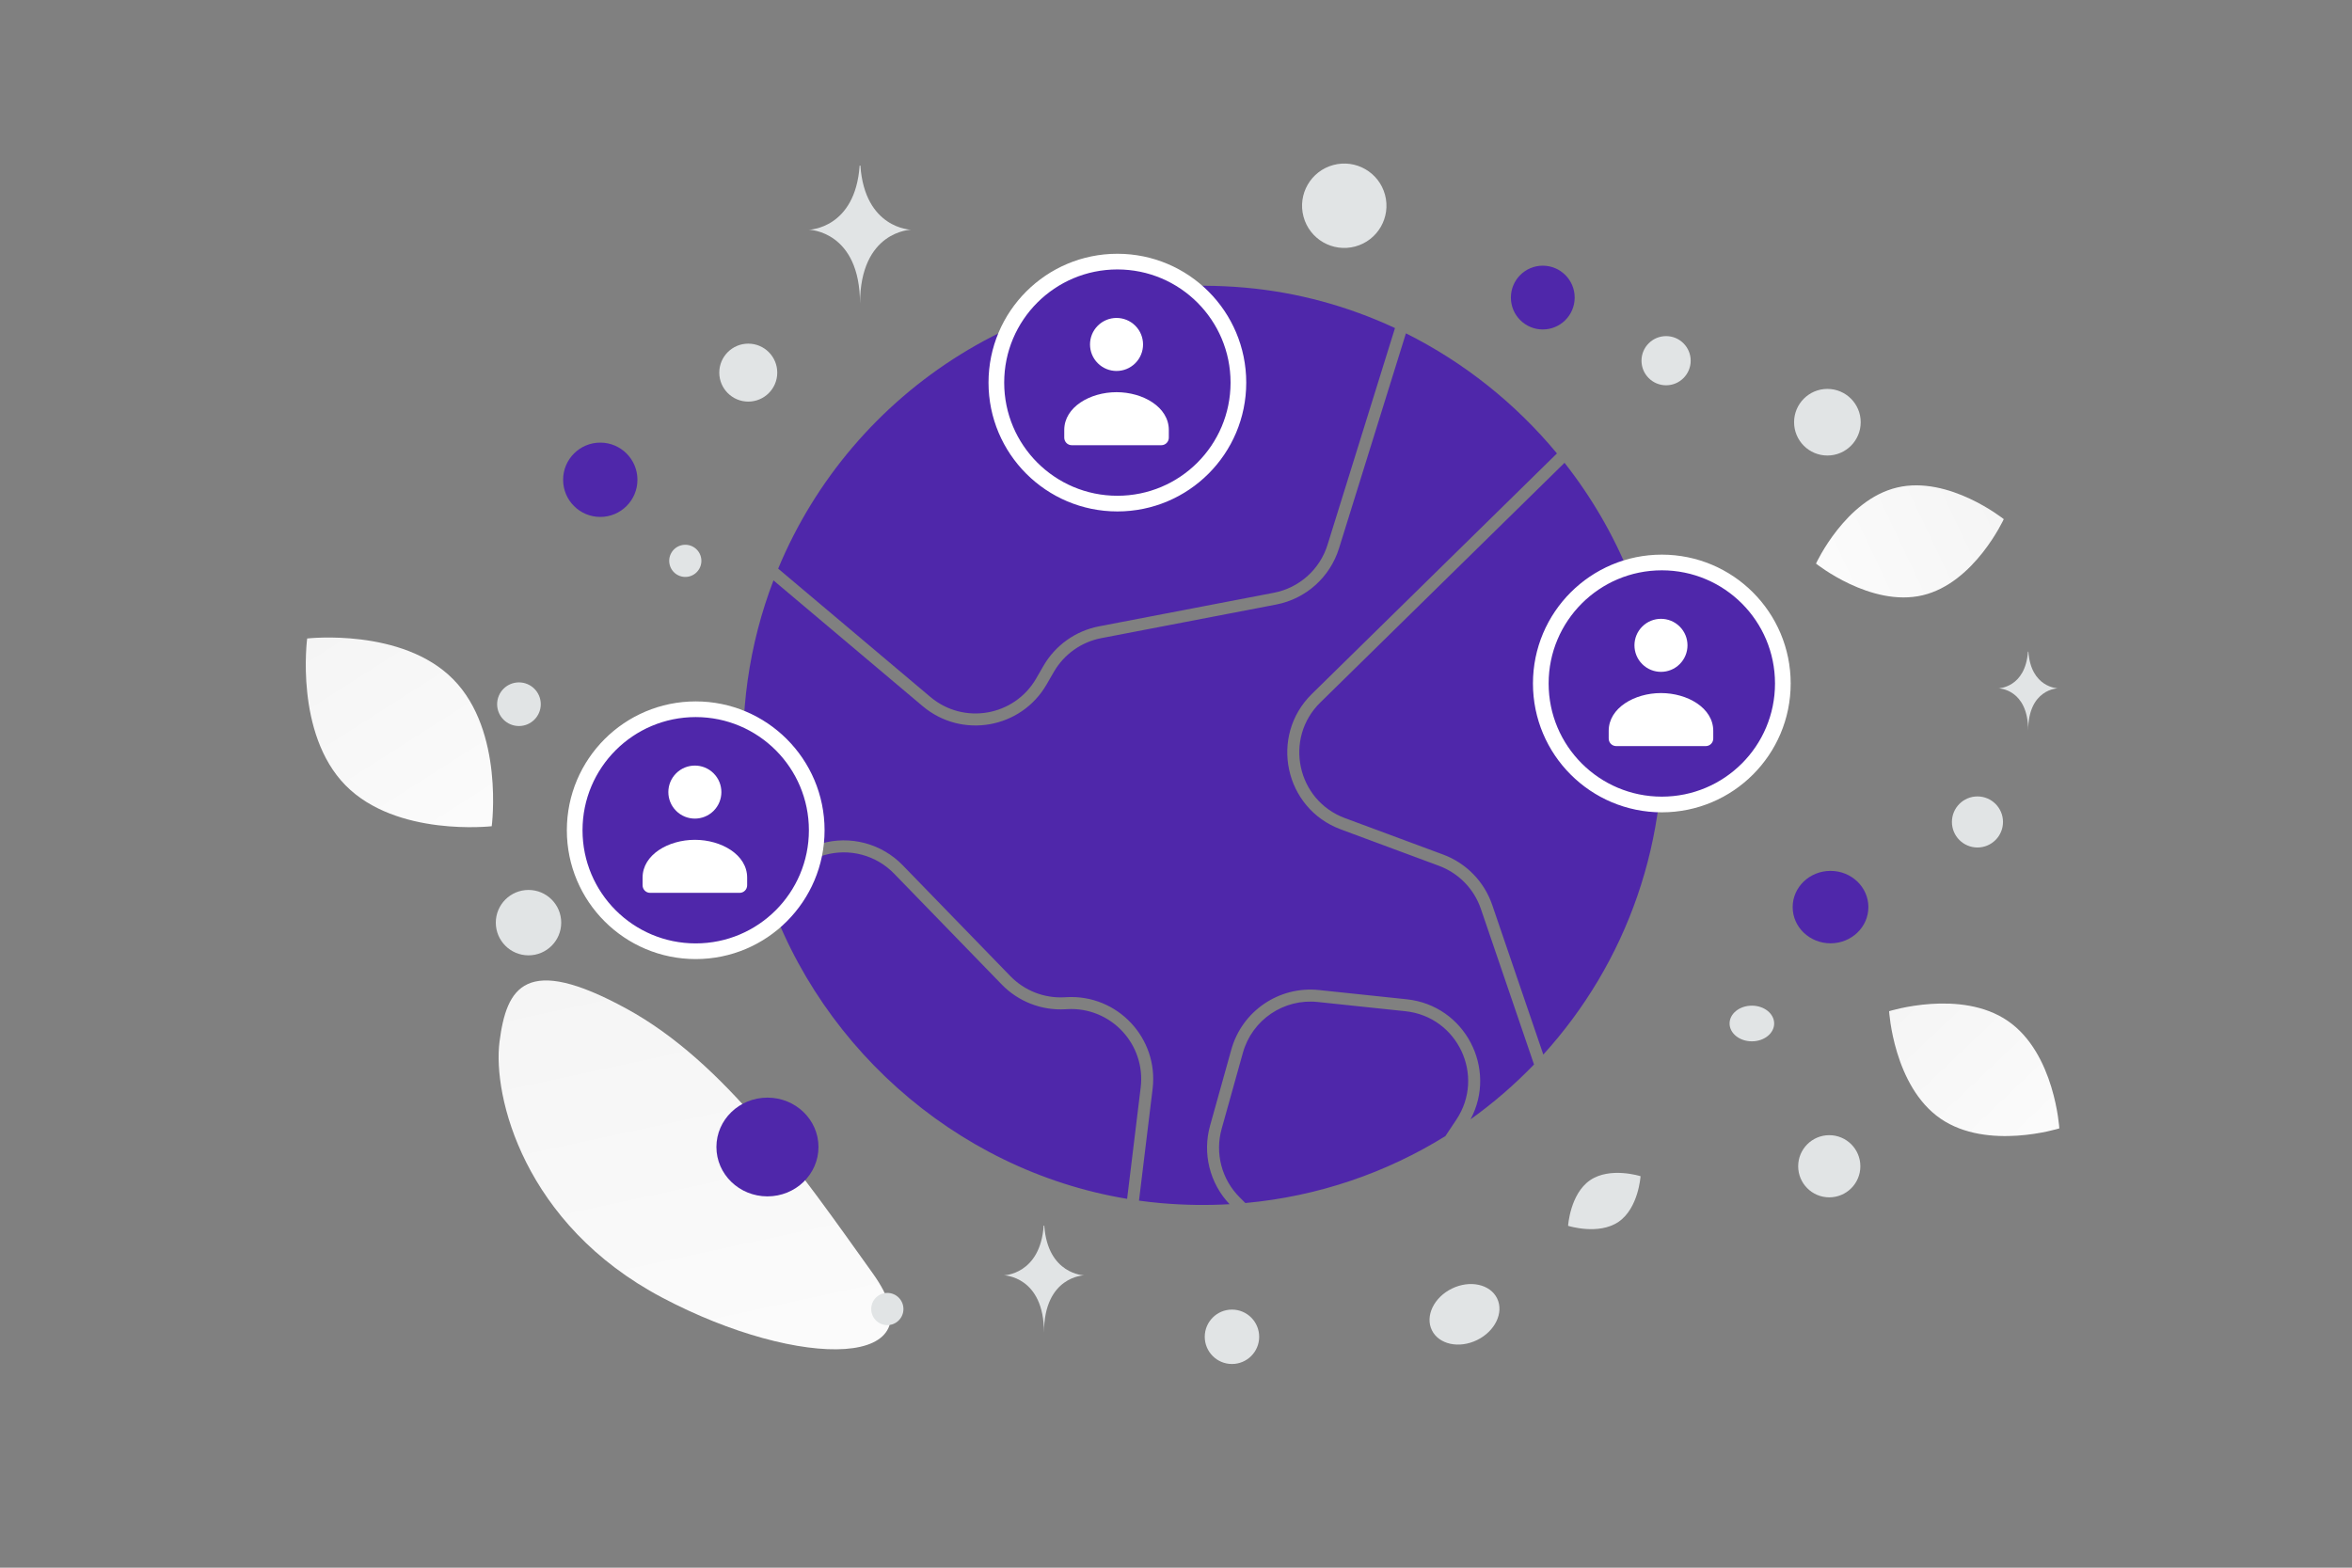 <svg width="900" height="600" viewBox="0 0 900 600" fill="none" xmlns="http://www.w3.org/2000/svg">
<rect x="0" y="0" width="900" height="600" fill="#808080" stroke="none"/>
<g clip-path="url(#clip0_1235_22314)">
<path d="M334.05 487.466C306.022 448.256 277.318 406.582 239.738 386.055C200.976 364.873 193.828 377.928 191.144 398.683C188.461 419.439 200.42 468.615 253.32 496.595C306.233 524.584 360.275 524.164 334.05 487.466Z" fill="url(#paint0_linear_1235_22314)"/>
<path d="M735.714 227.824C715.879 232.523 694.9 215.701 694.9 215.701C694.9 215.701 706.096 191.27 725.937 186.585C745.772 181.887 766.745 198.694 766.745 198.694C766.745 198.694 755.549 223.125 735.714 227.824Z" fill="url(#paint1_linear_1235_22314)"/>
<path d="M742.554 428.136C760.537 440.523 788.01 431.864 788.01 431.864C788.01 431.864 786.309 403.126 768.314 390.752C750.331 378.365 722.87 387.012 722.87 387.012C722.87 387.012 724.571 415.75 742.554 428.136Z" fill="url(#paint2_linear_1235_22314)"/>
<path d="M132.207 300.561C151.703 320.403 188.159 316.219 188.159 316.219C188.159 316.219 192.983 279.865 173.469 260.035C153.974 240.192 117.536 244.364 117.536 244.364C117.536 244.364 112.712 280.718 132.207 300.561Z" fill="url(#paint3_linear_1235_22314)"/>
<path d="M700.457 333.317C692.456 333.317 685.969 339.522 685.969 347.175C685.969 354.829 692.456 361.033 700.457 361.033C708.459 361.033 714.945 354.829 714.945 347.175C714.945 339.522 708.459 333.317 700.457 333.317Z" fill="#4F27AA"/>
<path d="M293.666 420.093C282.881 420.093 274.138 428.554 274.138 438.991C274.138 449.428 282.881 457.889 293.666 457.889C304.451 457.889 313.194 449.428 313.194 438.991C313.194 428.554 304.451 420.093 293.666 420.093Z" fill="#4F27AA"/>
<path d="M229.698 197.844C221.844 197.844 215.477 191.477 215.477 183.623C215.477 175.769 221.844 169.402 229.698 169.402C237.552 169.402 243.919 175.769 243.919 183.623C243.919 191.477 237.552 197.844 229.698 197.844Z" fill="#4F27AA"/>
<path d="M699.975 458.259C693.405 458.259 688.078 452.932 688.078 446.362C688.078 439.791 693.405 434.465 699.975 434.465C706.546 434.465 711.872 439.791 711.872 446.362C711.872 452.932 706.546 458.259 699.975 458.259Z" fill="#E1E4E5"/>
<path d="M202.236 365.637C195.325 365.637 189.722 360.035 189.722 353.123C189.722 346.212 195.325 340.609 202.236 340.609C209.147 340.609 214.75 346.212 214.75 353.123C214.75 360.035 209.147 365.637 202.236 365.637Z" fill="#E1E4E5"/>
<path d="M339.539 507.168C336.134 507.168 333.373 504.407 333.373 501.002C333.373 497.597 336.134 494.836 339.539 494.836C342.944 494.836 345.705 497.597 345.705 501.002C345.705 504.407 342.944 507.168 339.539 507.168Z" fill="#E1E4E5"/>
<path d="M637.535 147.461C632.337 147.461 628.124 143.247 628.124 138.05C628.124 132.852 632.337 128.639 637.535 128.639C642.733 128.639 646.946 132.852 646.946 138.05C646.946 143.247 642.733 147.461 637.535 147.461Z" fill="#E1E4E5"/>
<path d="M268.178 213.062C269.058 216.346 267.109 219.722 263.825 220.602C260.541 221.482 257.166 219.533 256.286 216.249C255.406 212.965 257.355 209.589 260.639 208.709C263.923 207.829 267.298 209.778 268.178 213.062Z" fill="#E1E4E5"/>
<path d="M629.605 305.742C626.126 305.742 623.306 303.486 623.306 300.703C623.306 297.92 626.126 295.664 629.605 295.664C633.084 295.664 635.904 297.92 635.904 300.703C635.904 303.486 633.084 305.742 629.605 305.742Z" fill="#E1E4E5"/>
<path d="M776.001 249.397H776.165C777.141 263.223 787.424 263.436 787.424 263.436C787.424 263.436 776.085 263.658 776.085 279.634C776.085 263.658 764.746 263.436 764.746 263.436C764.746 263.436 775.025 263.223 776.001 249.397ZM328.945 63.357H329.228C330.909 87.553 348.618 87.925 348.618 87.925C348.618 87.925 329.09 88.313 329.09 116.271C329.09 88.313 309.562 87.925 309.562 87.925C309.562 87.925 327.264 87.553 328.945 63.357Z" fill="#E1E4E5"/>
<path fill-rule="evenodd" clip-rule="evenodd" d="M295.974 222.13C286.701 246.331 282.611 273.127 285.049 301.17C285.89 310.832 287.555 320.404 290.027 329.782L314.247 322.842C319.709 321.277 325.493 321.223 330.984 322.687C336.474 324.151 341.463 327.077 345.421 331.154L386.621 373.596C389.301 376.357 392.543 378.508 396.128 379.903C399.713 381.299 403.556 381.906 407.397 381.684L408.07 381.645C427.614 380.514 443.415 397.351 441.047 416.785L435.839 459.521C438.659 459.91 441.499 460.23 444.357 460.479C453.208 461.248 461.935 461.367 470.496 460.879C466.761 456.942 464.11 452.105 462.802 446.838C461.494 441.571 461.574 436.055 463.033 430.828L471.169 401.693C475.289 386.937 489.459 377.31 504.695 378.915L538.263 382.451C560.682 384.813 573.047 409.111 562.707 428.4C571.426 422.158 579.556 415.132 586.997 407.411L566.653 347.832C565.369 344.07 563.263 340.642 560.49 337.794C557.716 334.947 554.344 332.752 550.617 331.369L513.06 317.43C491.492 309.425 485.574 281.708 501.991 265.593L595.774 173.537C579.977 154.469 560.268 138.705 537.982 127.579L512.371 209.878C510.683 215.303 507.554 220.169 503.318 223.956C499.081 227.742 493.897 230.308 488.317 231.38L421.411 244.233C417.635 244.958 414.059 246.488 410.926 248.718C407.794 250.948 405.178 253.826 403.256 257.157L400.489 261.952C390.718 278.888 368.008 282.868 353.059 270.264L295.974 222.13ZM431.292 458.83L436.484 416.229C438.505 399.641 425.018 385.269 408.335 386.234L407.663 386.273C403.164 386.534 398.661 385.822 394.461 384.187C390.261 382.552 386.462 380.032 383.323 376.798L342.123 334.356C338.745 330.876 334.486 328.379 329.8 327.129C325.114 325.88 320.176 325.925 315.514 327.261L291.257 334.211C309.926 398.078 364.795 447.808 431.292 458.83ZM635.465 269.371C639.973 321.227 622.165 368.808 590.555 403.608L571.003 346.347C569.498 341.94 567.032 337.923 563.783 334.587C560.534 331.251 556.583 328.679 552.217 327.059L514.659 313.12C496.25 306.288 491.198 282.629 505.212 268.874L598.675 177.132C619.148 203.179 632.475 234.99 635.465 269.371ZM297.769 217.631L356.023 266.749C368.782 277.508 388.167 274.111 396.508 259.654L399.274 254.86C401.525 250.958 404.59 247.586 408.26 244.973C411.93 242.361 416.12 240.568 420.544 239.718L487.45 226.866C492.213 225.951 496.638 223.76 500.254 220.528C503.87 217.296 506.541 213.143 507.982 208.512L533.796 125.559C515.923 117.221 496.489 111.836 476.156 110.063C396.031 103.096 326.094 149.427 297.769 217.631ZM476.54 460.431C504.476 457.881 530.494 448.842 553.079 434.825L557.27 428.537C568.447 411.773 557.818 389.134 537.781 387.023L504.214 383.487C491.209 382.117 479.114 390.334 475.597 402.93L467.461 432.064C466.181 436.647 466.145 441.489 467.356 446.091C468.567 450.693 470.982 454.89 474.352 458.249L476.54 460.431Z" fill="#4F27AA"/>
<path d="M619.349 467.626C627.004 462.383 627.761 450.166 627.761 450.166C627.761 450.166 616.104 446.458 608.451 451.707C600.796 456.95 600.036 469.16 600.036 469.16C600.036 469.16 611.693 472.869 619.349 467.626Z" fill="#E1E4E5"/>
<path d="M437.456 274.848C433.498 274.848 430.29 278.056 430.29 282.014C430.29 285.971 433.498 289.18 437.456 289.18C441.414 289.18 444.622 285.971 444.622 282.014C444.622 278.056 441.414 274.848 437.456 274.848Z" fill="#4F27AA"/>
<path d="M590.35 126.094C583.61 126.094 578.146 120.63 578.146 113.89C578.146 107.149 583.61 101.686 590.35 101.686C597.09 101.686 602.554 107.149 602.554 113.89C602.554 120.63 597.09 126.094 590.35 126.094Z" fill="#4F27AA"/>
<path d="M756.68 324.36C751.283 324.36 746.908 319.985 746.908 314.588C746.908 309.191 751.283 304.816 756.68 304.816C762.077 304.816 766.452 309.191 766.452 314.588C766.452 319.985 762.077 324.36 756.68 324.36Z" fill="#E1E4E5"/>
<path d="M471.415 522.043C465.665 522.043 461.003 517.381 461.003 511.631C461.003 505.88 465.665 501.219 471.415 501.219C477.165 501.219 481.827 505.88 481.827 511.631C481.827 517.381 477.165 522.043 471.415 522.043Z" fill="#E1E4E5"/>
<path d="M198.578 277.874C193.966 277.874 190.227 274.135 190.227 269.523C190.227 264.911 193.966 261.172 198.578 261.172C203.19 261.172 206.929 264.911 206.929 269.523C206.929 274.135 203.19 277.874 198.578 277.874Z" fill="#E1E4E5"/>
<path d="M699.259 174.34C692.219 174.34 686.512 168.633 686.512 161.593C686.512 154.553 692.219 148.846 699.259 148.846C706.299 148.846 712.006 154.553 712.006 161.593C712.006 168.633 706.299 174.34 699.259 174.34Z" fill="#E1E4E5"/>
<path d="M286.328 153.705C280.202 153.705 275.236 148.739 275.236 142.613C275.236 136.488 280.202 131.521 286.328 131.521C292.454 131.521 297.42 136.488 297.42 142.613C297.42 148.739 292.454 153.705 286.328 153.705Z" fill="#E1E4E5"/>
<path d="M670.358 398.547C665.646 398.547 661.826 395.49 661.826 391.721C661.826 387.951 665.646 384.895 670.358 384.895C675.07 384.895 678.89 387.951 678.89 391.721C678.89 395.49 675.07 398.547 670.358 398.547Z" fill="#E1E4E5"/>
<path d="M565.202 512.879C558.309 516.242 550.569 514.556 547.914 509.114C545.259 503.672 548.695 496.534 555.588 493.171C562.481 489.808 570.221 491.494 572.876 496.936C575.531 502.378 572.095 509.516 565.202 512.879Z" fill="#E1E4E5"/>
<path d="M529.983 74.567C532.291 83.18 527.179 92.034 518.565 94.343C509.952 96.651 501.098 91.539 498.79 82.925C496.481 74.311 501.593 65.457 510.207 63.149C518.821 60.841 527.675 65.953 529.983 74.567Z" fill="#E1E4E5"/>
<path d="M399.371 469.088H399.594C400.916 487.815 414.844 488.104 414.844 488.104C414.844 488.104 399.486 488.404 399.486 510.043C399.486 488.404 384.128 488.104 384.128 488.104C384.128 488.104 398.049 487.815 399.371 469.088Z" fill="#E1E4E5"/>
<path d="M473.878 146.433C473.878 120.857 453.144 100.123 427.568 100.123C401.992 100.123 381.258 120.857 381.258 146.433C381.258 172.009 401.992 192.743 427.568 192.743C453.144 192.743 473.878 172.009 473.878 146.433Z" fill="#4F27AA" stroke="white" stroke-width="6"/>
<path fill-rule="evenodd" clip-rule="evenodd" d="M447.253 164.602V167.498C447.253 169.097 445.973 170.394 444.395 170.394H410.1C408.522 170.394 407.242 169.097 407.242 167.498V164.556C407.242 155.793 417.125 150.099 427.247 150.099C437.37 150.099 447.253 155.796 447.253 164.556M434.42 124.658C438.383 128.62 438.383 135.046 434.42 139.008C430.458 142.971 424.032 142.971 420.07 139.008C416.107 135.046 416.107 128.62 420.07 124.658C424.032 120.695 430.458 120.695 434.42 124.658Z" fill="white"/>
<path d="M682.21 261.589C682.21 236.013 661.476 215.279 635.9 215.279C610.324 215.279 589.59 236.013 589.59 261.589C589.59 287.166 610.324 307.899 635.9 307.899C661.476 307.899 682.21 287.166 682.21 261.589Z" fill="#4F27AA" stroke="white" stroke-width="6"/>
<path fill-rule="evenodd" clip-rule="evenodd" d="M655.584 279.759V282.655C655.584 284.253 654.304 285.551 652.726 285.551H618.431C616.854 285.551 615.573 284.253 615.573 282.655V279.712C615.573 270.949 625.456 265.255 635.579 265.255C645.702 265.255 655.584 270.952 655.584 279.712M642.752 239.814C646.715 243.777 646.715 250.202 642.752 254.165C638.789 258.128 632.364 258.128 628.401 254.165C624.438 250.202 624.438 243.777 628.401 239.814C632.364 235.851 638.789 235.851 642.752 239.814Z" fill="white"/>
<path d="M312.525 317.757C312.525 292.181 291.791 271.447 266.215 271.447C240.639 271.447 219.905 292.181 219.905 317.757C219.905 343.334 240.639 364.067 266.215 364.067C291.791 364.067 312.525 343.334 312.525 317.757Z" fill="#4F27AA" stroke="white" stroke-width="6"/>
<path fill-rule="evenodd" clip-rule="evenodd" d="M285.9 335.925V338.821C285.9 340.42 284.619 341.717 283.042 341.717H248.747C247.169 341.717 245.889 340.42 245.889 338.821V335.879C245.889 327.115 255.772 321.422 265.894 321.422C276.017 321.422 285.9 327.118 285.9 335.879M273.067 295.98C277.03 299.943 277.03 306.368 273.067 310.331C269.104 314.294 262.679 314.294 258.716 310.331C254.753 306.368 254.753 299.943 258.716 295.98C262.679 292.017 269.104 292.017 273.067 295.98Z" fill="white"/>
</g>
<defs>
<linearGradient id="paint0_linear_1235_22314" x1="302.754" y1="616.186" x2="210.797" y2="190.932" gradientUnits="userSpaceOnUse">
<stop stop-color="white"/>
<stop offset="1" stop-color="#EEEEEE"/>
</linearGradient>
<linearGradient id="paint1_linear_1235_22314" x1="661.02" y1="239.507" x2="834.657" y2="157.475" gradientUnits="userSpaceOnUse">
<stop stop-color="white"/>
<stop offset="1" stop-color="#EEEEEE"/>
</linearGradient>
<linearGradient id="paint2_linear_1235_22314" x1="812.605" y1="468.778" x2="671.048" y2="319.51" gradientUnits="userSpaceOnUse">
<stop stop-color="white"/>
<stop offset="1" stop-color="#EEEEEE"/>
</linearGradient>
<linearGradient id="paint3_linear_1235_22314" x1="209.99" y1="368.338" x2="69.05" y2="147.401" gradientUnits="userSpaceOnUse">
<stop stop-color="white"/>
<stop offset="1" stop-color="#EEEEEE"/>
</linearGradient>
<clipPath id="clip0_1235_22314">
<rect width="900" height="600" fill="white"/>
</clipPath>
</defs>
</svg>
